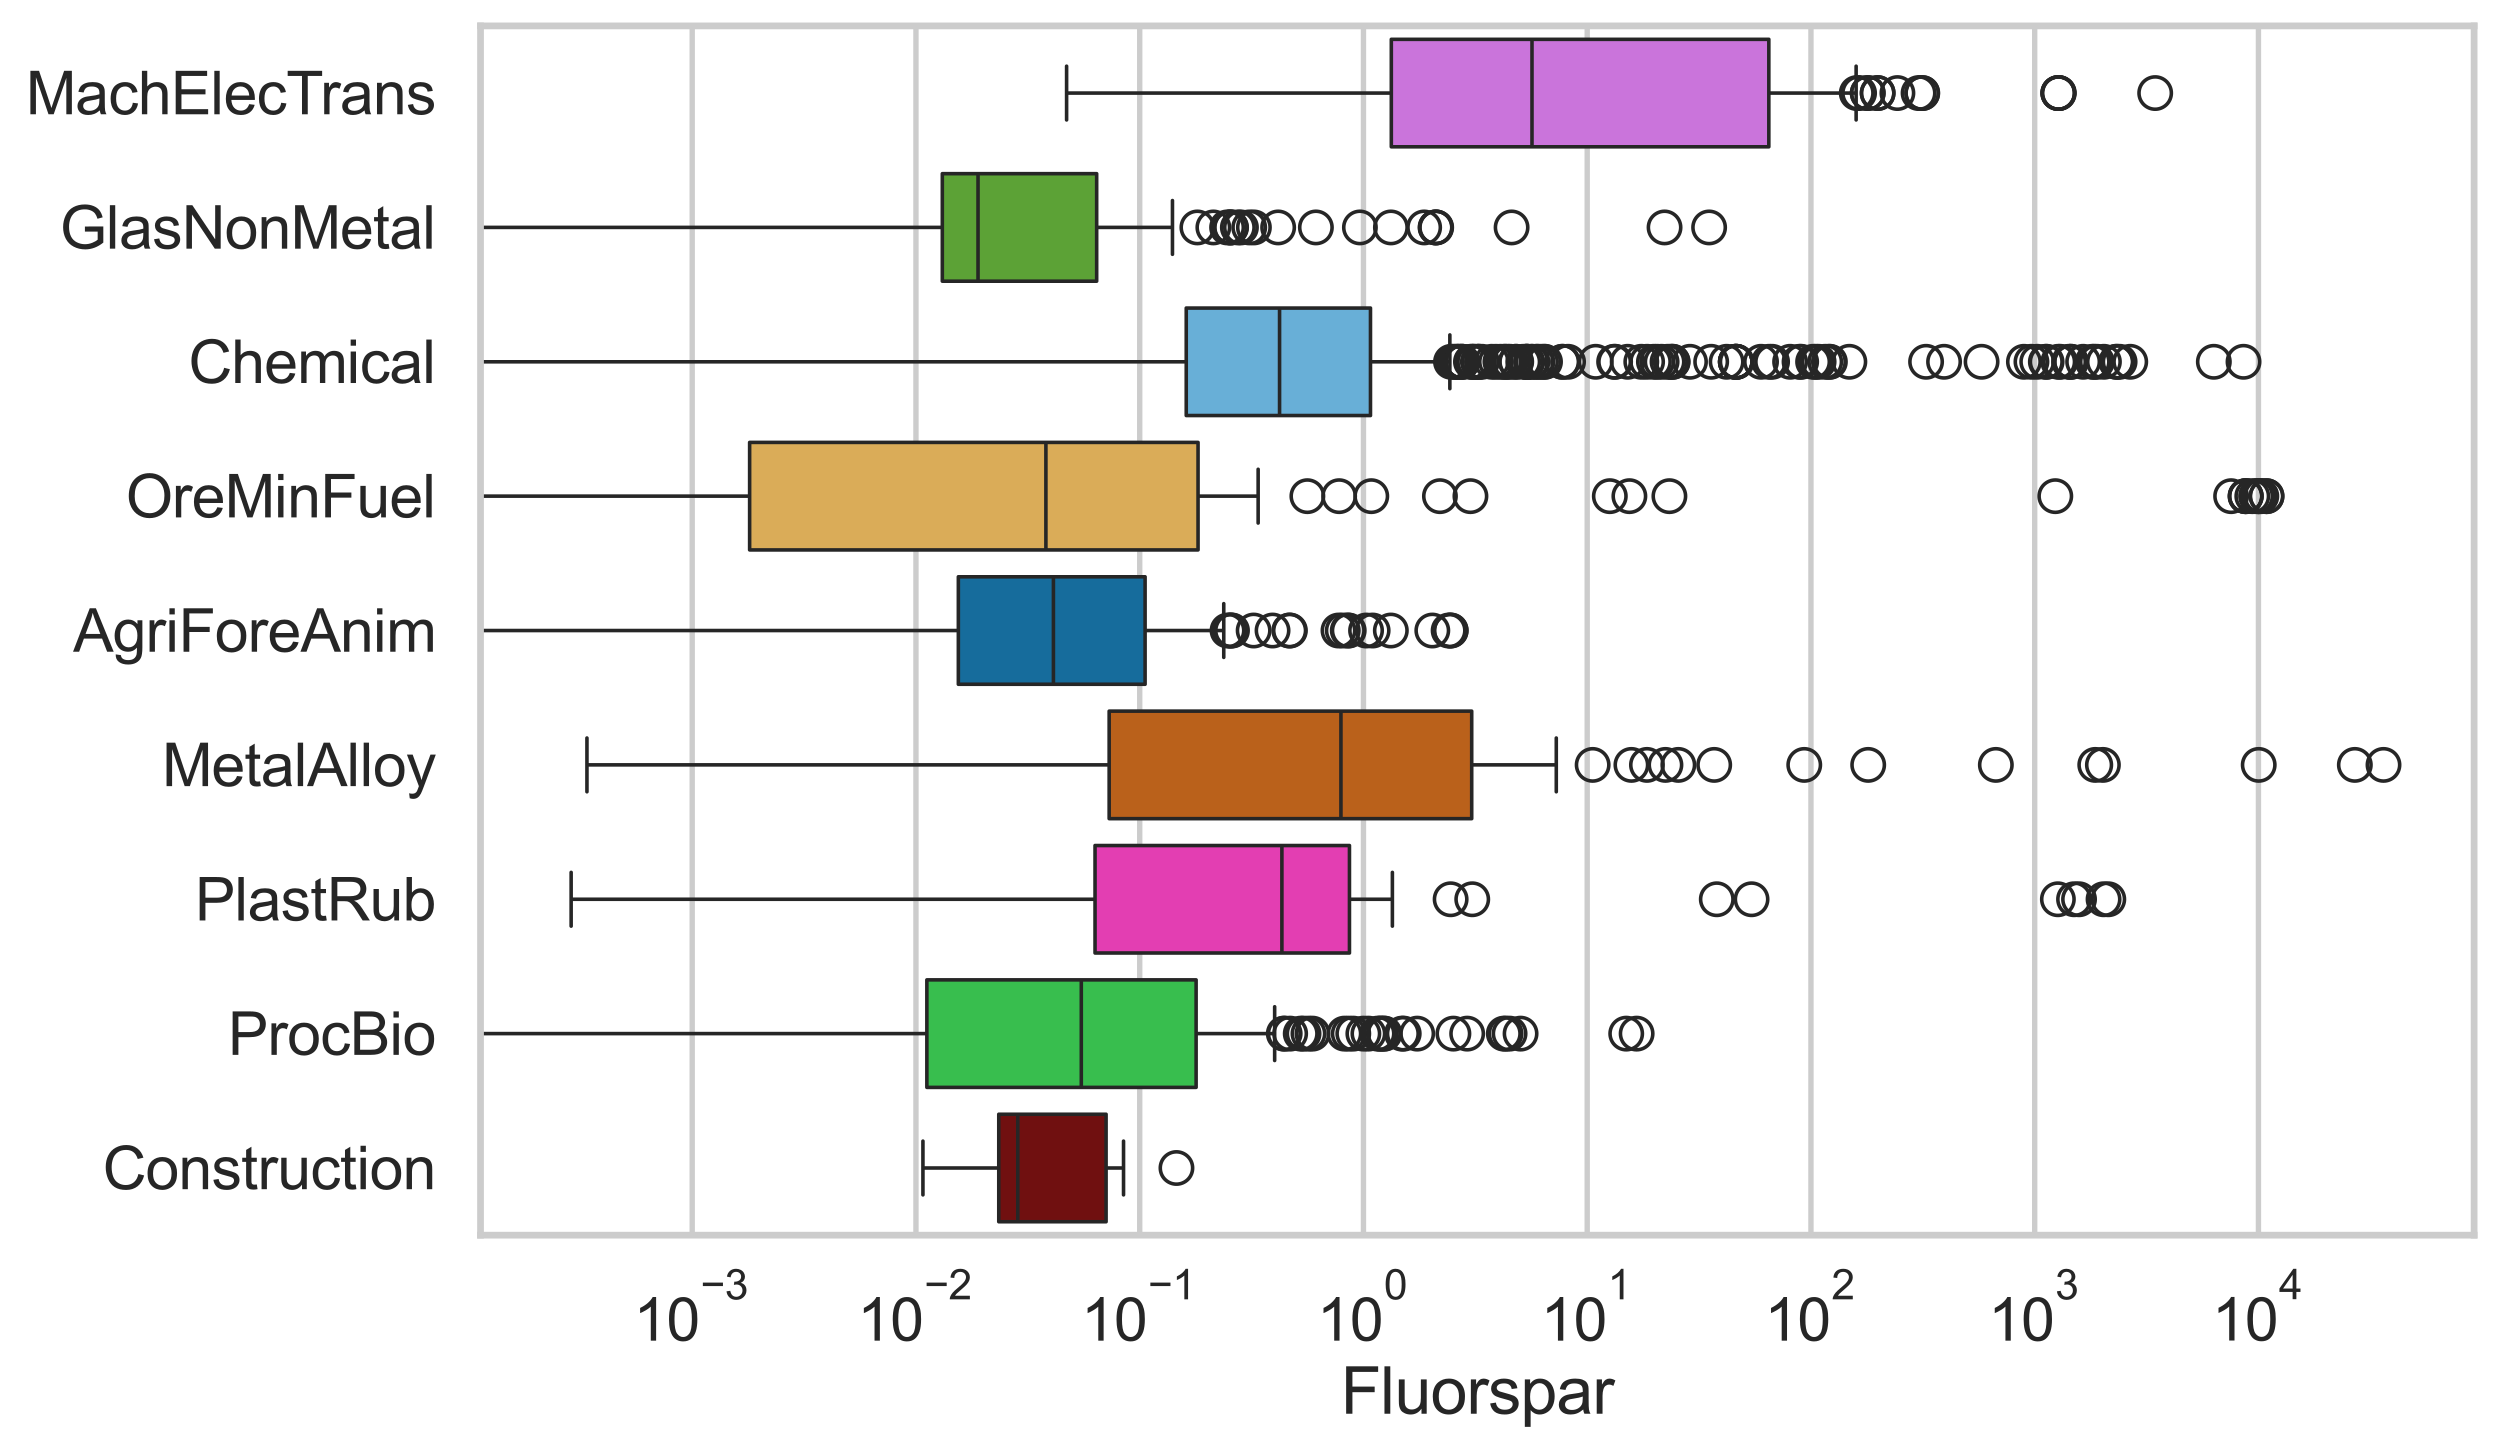<?xml version="1.0" encoding="utf-8" standalone="no"?>
<!DOCTYPE svg PUBLIC "-//W3C//DTD SVG 1.1//EN"
  "http://www.w3.org/Graphics/SVG/1.1/DTD/svg11.dtd">
<svg xmlns:xlink="http://www.w3.org/1999/xlink" width="695.577pt" height="404.121pt" viewBox="0 0 695.577 404.121" xmlns="http://www.w3.org/2000/svg" version="1.1">
 <defs>
  <style type="text/css">*{stroke-linejoin: round; stroke-linecap: butt}</style>
 </defs>
 <g id="figure_1">
  <g id="patch_1">
   <path d="M 0 404.121 
L 695.577 404.121 
L 695.577 0 
L 0 0 
z
" style="fill: #ffffff"/>
  </g>
  <g id="axes_1">
   <g id="patch_2">
    <path d="M 133.697 343.665 
L 688.377 343.665 
L 688.377 7.2 
L 133.697 7.2 
z
" style="fill: #ffffff"/>
   </g>
   <g id="matplotlib.axis_1">
    <g id="xtick_1">
     <g id="line2d_1">
      <path d="M 192.594 343.665 
L 192.594 7.2 
" clip-path="url(#p08a78f337e)" style="fill: none; stroke: #cccccc; stroke-width: 1.5; stroke-linecap: round"/>
     </g>
     <g id="text_1">
      <!-- $\mathdefault{10^{-3}}$ -->
      <g style="fill: #262626" transform="translate(176.259 373.18) scale(0.165 -0.165)">
       <defs>
        <path id="ArialMT-31" d="M 2384 0 
L 1822 0 
L 1822 3584 
Q 1619 3391 1289 3197 
Q 959 3003 697 2906 
L 697 3450 
Q 1169 3672 1522 3987 
Q 1875 4303 2022 4600 
L 2384 4600 
L 2384 0 
z
" transform="scale(0.016)"/>
        <path id="ArialMT-30" d="M 266 2259 
Q 266 3072 433 3567 
Q 600 4063 929 4331 
Q 1259 4600 1759 4600 
Q 2128 4600 2406 4451 
Q 2684 4303 2865 4023 
Q 3047 3744 3150 3342 
Q 3253 2941 3253 2259 
Q 3253 1453 3087 958 
Q 2922 463 2592 192 
Q 2263 -78 1759 -78 
Q 1097 -78 719 397 
Q 266 969 266 2259 
z
M 844 2259 
Q 844 1131 1108 757 
Q 1372 384 1759 384 
Q 2147 384 2411 759 
Q 2675 1134 2675 2259 
Q 2675 3391 2411 3762 
Q 2147 4134 1753 4134 
Q 1366 4134 1134 3806 
Q 844 3388 844 2259 
z
" transform="scale(0.016)"/>
        <path id="ArialMT-2212" d="M 3381 1997 
L 356 1997 
L 356 2522 
L 3381 2522 
L 3381 1997 
z
" transform="scale(0.016)"/>
        <path id="ArialMT-33" d="M 269 1209 
L 831 1284 
Q 928 806 1161 595 
Q 1394 384 1728 384 
Q 2125 384 2398 659 
Q 2672 934 2672 1341 
Q 2672 1728 2419 1979 
Q 2166 2231 1775 2231 
Q 1616 2231 1378 2169 
L 1441 2663 
Q 1497 2656 1531 2656 
Q 1891 2656 2178 2843 
Q 2466 3031 2466 3422 
Q 2466 3731 2256 3934 
Q 2047 4138 1716 4138 
Q 1388 4138 1169 3931 
Q 950 3725 888 3313 
L 325 3413 
Q 428 3978 793 4289 
Q 1159 4600 1703 4600 
Q 2078 4600 2393 4439 
Q 2709 4278 2876 4000 
Q 3044 3722 3044 3409 
Q 3044 3113 2884 2869 
Q 2725 2625 2413 2481 
Q 2819 2388 3044 2092 
Q 3269 1797 3269 1353 
Q 3269 753 2831 336 
Q 2394 -81 1725 -81 
Q 1122 -81 723 278 
Q 325 638 269 1209 
z
" transform="scale(0.016)"/>
       </defs>
       <use xlink:href="#ArialMT-31" transform="translate(0 0.994)"/>
       <use xlink:href="#ArialMT-30" transform="translate(55.615 0.994)"/>
       <use xlink:href="#ArialMT-2212" transform="translate(112.973 70.688) scale(0.7)"/>
       <use xlink:href="#ArialMT-33" transform="translate(153.852 70.688) scale(0.7)"/>
      </g>
     </g>
    </g>
    <g id="xtick_2">
     <g id="line2d_2">
      <path d="M 254.848 343.665 
L 254.848 7.2 
" clip-path="url(#p08a78f337e)" style="fill: none; stroke: #cccccc; stroke-width: 1.5; stroke-linecap: round"/>
     </g>
     <g id="text_2">
      <!-- $\mathdefault{10^{-2}}$ -->
      <g style="fill: #262626" transform="translate(238.513 373.18) scale(0.165 -0.165)">
       <defs>
        <path id="ArialMT-32" d="M 3222 541 
L 3222 0 
L 194 0 
Q 188 203 259 391 
Q 375 700 629 1000 
Q 884 1300 1366 1694 
Q 2113 2306 2375 2664 
Q 2638 3022 2638 3341 
Q 2638 3675 2398 3904 
Q 2159 4134 1775 4134 
Q 1369 4134 1125 3890 
Q 881 3647 878 3216 
L 300 3275 
Q 359 3922 746 4261 
Q 1134 4600 1788 4600 
Q 2447 4600 2831 4234 
Q 3216 3869 3216 3328 
Q 3216 3053 3103 2787 
Q 2991 2522 2730 2228 
Q 2469 1934 1863 1422 
Q 1356 997 1212 845 
Q 1069 694 975 541 
L 3222 541 
z
" transform="scale(0.016)"/>
       </defs>
       <use xlink:href="#ArialMT-31" transform="translate(0 0.994)"/>
       <use xlink:href="#ArialMT-30" transform="translate(55.615 0.994)"/>
       <use xlink:href="#ArialMT-2212" transform="translate(112.973 70.688) scale(0.7)"/>
       <use xlink:href="#ArialMT-32" transform="translate(153.852 70.688) scale(0.7)"/>
      </g>
     </g>
    </g>
    <g id="xtick_3">
     <g id="line2d_3">
      <path d="M 317.102 343.665 
L 317.102 7.2 
" clip-path="url(#p08a78f337e)" style="fill: none; stroke: #cccccc; stroke-width: 1.5; stroke-linecap: round"/>
     </g>
     <g id="text_3">
      <!-- $\mathdefault{10^{-1}}$ -->
      <g style="fill: #262626" transform="translate(300.767 373.18) scale(0.165 -0.165)">
       <use xlink:href="#ArialMT-31" transform="translate(0 0.994)"/>
       <use xlink:href="#ArialMT-30" transform="translate(55.615 0.994)"/>
       <use xlink:href="#ArialMT-2212" transform="translate(112.973 70.688) scale(0.7)"/>
       <use xlink:href="#ArialMT-31" transform="translate(153.852 70.688) scale(0.7)"/>
      </g>
     </g>
    </g>
    <g id="xtick_4">
     <g id="line2d_4">
      <path d="M 379.355 343.665 
L 379.355 7.2 
" clip-path="url(#p08a78f337e)" style="fill: none; stroke: #cccccc; stroke-width: 1.5; stroke-linecap: round"/>
     </g>
     <g id="text_4">
      <!-- $\mathdefault{10^{0}}$ -->
      <g style="fill: #262626" transform="translate(366.403 373.18) scale(0.165 -0.165)">
       <use xlink:href="#ArialMT-31" transform="translate(0 0.994)"/>
       <use xlink:href="#ArialMT-30" transform="translate(55.615 0.994)"/>
       <use xlink:href="#ArialMT-30" transform="translate(112.973 70.688) scale(0.7)"/>
      </g>
     </g>
    </g>
    <g id="xtick_5">
     <g id="line2d_5">
      <path d="M 441.609 343.665 
L 441.609 7.2 
" clip-path="url(#p08a78f337e)" style="fill: none; stroke: #cccccc; stroke-width: 1.5; stroke-linecap: round"/>
     </g>
     <g id="text_5">
      <!-- $\mathdefault{10^{1}}$ -->
      <g style="fill: #262626" transform="translate(428.656 373.18) scale(0.165 -0.165)">
       <use xlink:href="#ArialMT-31" transform="translate(0 0.994)"/>
       <use xlink:href="#ArialMT-30" transform="translate(55.615 0.994)"/>
       <use xlink:href="#ArialMT-31" transform="translate(112.973 70.688) scale(0.7)"/>
      </g>
     </g>
    </g>
    <g id="xtick_6">
     <g id="line2d_6">
      <path d="M 503.862 343.665 
L 503.862 7.2 
" clip-path="url(#p08a78f337e)" style="fill: none; stroke: #cccccc; stroke-width: 1.5; stroke-linecap: round"/>
     </g>
     <g id="text_6">
      <!-- $\mathdefault{10^{2}}$ -->
      <g style="fill: #262626" transform="translate(490.91 373.18) scale(0.165 -0.165)">
       <use xlink:href="#ArialMT-31" transform="translate(0 0.994)"/>
       <use xlink:href="#ArialMT-30" transform="translate(55.615 0.994)"/>
       <use xlink:href="#ArialMT-32" transform="translate(112.973 70.688) scale(0.7)"/>
      </g>
     </g>
    </g>
    <g id="xtick_7">
     <g id="line2d_7">
      <path d="M 566.116 343.665 
L 566.116 7.2 
" clip-path="url(#p08a78f337e)" style="fill: none; stroke: #cccccc; stroke-width: 1.5; stroke-linecap: round"/>
     </g>
     <g id="text_7">
      <!-- $\mathdefault{10^{3}}$ -->
      <g style="fill: #262626" transform="translate(553.164 373.18) scale(0.165 -0.165)">
       <use xlink:href="#ArialMT-31" transform="translate(0 0.994)"/>
       <use xlink:href="#ArialMT-30" transform="translate(55.615 0.994)"/>
       <use xlink:href="#ArialMT-33" transform="translate(112.973 70.688) scale(0.7)"/>
      </g>
     </g>
    </g>
    <g id="xtick_8">
     <g id="line2d_8">
      <path d="M 628.37 343.665 
L 628.37 7.2 
" clip-path="url(#p08a78f337e)" style="fill: none; stroke: #cccccc; stroke-width: 1.5; stroke-linecap: round"/>
     </g>
     <g id="text_8">
      <!-- $\mathdefault{10^{4}}$ -->
      <g style="fill: #262626" transform="translate(615.417 373.015) scale(0.165 -0.165)">
       <defs>
        <path id="ArialMT-34" d="M 2069 0 
L 2069 1097 
L 81 1097 
L 81 1613 
L 2172 4581 
L 2631 4581 
L 2631 1613 
L 3250 1613 
L 3250 1097 
L 2631 1097 
L 2631 0 
L 2069 0 
z
M 2069 1613 
L 2069 3678 
L 634 1613 
L 2069 1613 
z
" transform="scale(0.016)"/>
       </defs>
       <use xlink:href="#ArialMT-31" transform="translate(0 0.202)"/>
       <use xlink:href="#ArialMT-30" transform="translate(55.615 0.202)"/>
       <use xlink:href="#ArialMT-34" transform="translate(112.973 69.895) scale(0.7)"/>
      </g>
     </g>
    </g>
    <g id="xtick_9"/>
    <g id="xtick_10"/>
    <g id="xtick_11"/>
    <g id="xtick_12"/>
    <g id="xtick_13"/>
    <g id="xtick_14"/>
    <g id="xtick_15"/>
    <g id="xtick_16"/>
    <g id="xtick_17"/>
    <g id="xtick_18"/>
    <g id="xtick_19"/>
    <g id="xtick_20"/>
    <g id="xtick_21"/>
    <g id="xtick_22"/>
    <g id="xtick_23"/>
    <g id="xtick_24"/>
    <g id="xtick_25"/>
    <g id="xtick_26"/>
    <g id="xtick_27"/>
    <g id="xtick_28"/>
    <g id="xtick_29"/>
    <g id="xtick_30"/>
    <g id="xtick_31"/>
    <g id="xtick_32"/>
    <g id="xtick_33"/>
    <g id="xtick_34"/>
    <g id="xtick_35"/>
    <g id="xtick_36"/>
    <g id="xtick_37"/>
    <g id="xtick_38"/>
    <g id="xtick_39"/>
    <g id="xtick_40"/>
    <g id="xtick_41"/>
    <g id="xtick_42"/>
    <g id="xtick_43"/>
    <g id="xtick_44"/>
    <g id="xtick_45"/>
    <g id="xtick_46"/>
    <g id="xtick_47"/>
    <g id="xtick_48"/>
    <g id="xtick_49"/>
    <g id="xtick_50"/>
    <g id="xtick_51"/>
    <g id="xtick_52"/>
    <g id="xtick_53"/>
    <g id="xtick_54"/>
    <g id="xtick_55"/>
    <g id="xtick_56"/>
    <g id="xtick_57"/>
    <g id="xtick_58"/>
    <g id="xtick_59"/>
    <g id="xtick_60"/>
    <g id="xtick_61"/>
    <g id="xtick_62"/>
    <g id="xtick_63"/>
    <g id="xtick_64"/>
    <g id="xtick_65"/>
    <g id="xtick_66"/>
    <g id="xtick_67"/>
    <g id="xtick_68"/>
    <g id="xtick_69"/>
    <g id="xtick_70"/>
    <g id="xtick_71"/>
    <g id="xtick_72"/>
    <g id="xtick_73"/>
    <g id="xtick_74"/>
    <g id="xtick_75"/>
    <g id="xtick_76"/>
    <g id="xtick_77"/>
    <g id="xtick_78"/>
    <g id="xtick_79"/>
    <g id="xtick_80"/>
    <g id="text_9">
     <!-- Fluorspar -->
     <g style="fill: #262626" transform="translate(373.027 393.344) scale(0.18 -0.18)">
      <defs>
       <path id="ArialMT-46" d="M 525 0 
L 525 4581 
L 3616 4581 
L 3616 4041 
L 1131 4041 
L 1131 2622 
L 3281 2622 
L 3281 2081 
L 1131 2081 
L 1131 0 
L 525 0 
z
" transform="scale(0.016)"/>
       <path id="ArialMT-6c" d="M 409 0 
L 409 4581 
L 972 4581 
L 972 0 
L 409 0 
z
" transform="scale(0.016)"/>
       <path id="ArialMT-75" d="M 2597 0 
L 2597 488 
Q 2209 -75 1544 -75 
Q 1250 -75 995 37 
Q 741 150 617 320 
Q 494 491 444 738 
Q 409 903 409 1263 
L 409 3319 
L 972 3319 
L 972 1478 
Q 972 1038 1006 884 
Q 1059 663 1231 536 
Q 1403 409 1656 409 
Q 1909 409 2131 539 
Q 2353 669 2445 892 
Q 2538 1116 2538 1541 
L 2538 3319 
L 3100 3319 
L 3100 0 
L 2597 0 
z
" transform="scale(0.016)"/>
       <path id="ArialMT-6f" d="M 213 1659 
Q 213 2581 725 3025 
Q 1153 3394 1769 3394 
Q 2453 3394 2887 2945 
Q 3322 2497 3322 1706 
Q 3322 1066 3130 698 
Q 2938 331 2570 128 
Q 2203 -75 1769 -75 
Q 1072 -75 642 372 
Q 213 819 213 1659 
z
M 791 1659 
Q 791 1022 1069 705 
Q 1347 388 1769 388 
Q 2188 388 2466 706 
Q 2744 1025 2744 1678 
Q 2744 2294 2464 2611 
Q 2184 2928 1769 2928 
Q 1347 2928 1069 2612 
Q 791 2297 791 1659 
z
" transform="scale(0.016)"/>
       <path id="ArialMT-72" d="M 416 0 
L 416 3319 
L 922 3319 
L 922 2816 
Q 1116 3169 1280 3281 
Q 1444 3394 1641 3394 
Q 1925 3394 2219 3213 
L 2025 2691 
Q 1819 2813 1613 2813 
Q 1428 2813 1281 2702 
Q 1134 2591 1072 2394 
Q 978 2094 978 1738 
L 978 0 
L 416 0 
z
" transform="scale(0.016)"/>
       <path id="ArialMT-73" d="M 197 991 
L 753 1078 
Q 800 744 1014 566 
Q 1228 388 1613 388 
Q 2000 388 2187 545 
Q 2375 703 2375 916 
Q 2375 1106 2209 1216 
Q 2094 1291 1634 1406 
Q 1016 1563 777 1677 
Q 538 1791 414 1992 
Q 291 2194 291 2438 
Q 291 2659 392 2848 
Q 494 3038 669 3163 
Q 800 3259 1026 3326 
Q 1253 3394 1513 3394 
Q 1903 3394 2198 3281 
Q 2494 3169 2634 2976 
Q 2775 2784 2828 2463 
L 2278 2388 
Q 2241 2644 2061 2787 
Q 1881 2931 1553 2931 
Q 1166 2931 1000 2803 
Q 834 2675 834 2503 
Q 834 2394 903 2306 
Q 972 2216 1119 2156 
Q 1203 2125 1616 2013 
Q 2213 1853 2448 1751 
Q 2684 1650 2818 1456 
Q 2953 1263 2953 975 
Q 2953 694 2789 445 
Q 2625 197 2315 61 
Q 2006 -75 1616 -75 
Q 969 -75 630 194 
Q 291 463 197 991 
z
" transform="scale(0.016)"/>
       <path id="ArialMT-70" d="M 422 -1272 
L 422 3319 
L 934 3319 
L 934 2888 
Q 1116 3141 1344 3267 
Q 1572 3394 1897 3394 
Q 2322 3394 2647 3175 
Q 2972 2956 3137 2557 
Q 3303 2159 3303 1684 
Q 3303 1175 3120 767 
Q 2938 359 2589 142 
Q 2241 -75 1856 -75 
Q 1575 -75 1351 44 
Q 1128 163 984 344 
L 984 -1272 
L 422 -1272 
z
M 931 1641 
Q 931 1000 1190 694 
Q 1450 388 1819 388 
Q 2194 388 2461 705 
Q 2728 1022 2728 1688 
Q 2728 2322 2467 2637 
Q 2206 2953 1844 2953 
Q 1484 2953 1207 2617 
Q 931 2281 931 1641 
z
" transform="scale(0.016)"/>
       <path id="ArialMT-61" d="M 2588 409 
Q 2275 144 1986 34 
Q 1697 -75 1366 -75 
Q 819 -75 525 192 
Q 231 459 231 875 
Q 231 1119 342 1320 
Q 453 1522 633 1644 
Q 813 1766 1038 1828 
Q 1203 1872 1538 1913 
Q 2219 1994 2541 2106 
Q 2544 2222 2544 2253 
Q 2544 2597 2384 2738 
Q 2169 2928 1744 2928 
Q 1347 2928 1158 2789 
Q 969 2650 878 2297 
L 328 2372 
Q 403 2725 575 2942 
Q 747 3159 1072 3276 
Q 1397 3394 1825 3394 
Q 2250 3394 2515 3294 
Q 2781 3194 2906 3042 
Q 3031 2891 3081 2659 
Q 3109 2516 3109 2141 
L 3109 1391 
Q 3109 606 3145 398 
Q 3181 191 3288 0 
L 2700 0 
Q 2613 175 2588 409 
z
M 2541 1666 
Q 2234 1541 1622 1453 
Q 1275 1403 1131 1340 
Q 988 1278 909 1158 
Q 831 1038 831 891 
Q 831 666 1001 516 
Q 1172 366 1500 366 
Q 1825 366 2078 508 
Q 2331 650 2450 897 
Q 2541 1088 2541 1459 
L 2541 1666 
z
" transform="scale(0.016)"/>
      </defs>
      <use xlink:href="#ArialMT-46"/>
      <use xlink:href="#ArialMT-6c" transform="translate(61.084 0)"/>
      <use xlink:href="#ArialMT-75" transform="translate(83.301 0)"/>
      <use xlink:href="#ArialMT-6f" transform="translate(138.916 0)"/>
      <use xlink:href="#ArialMT-72" transform="translate(194.531 0)"/>
      <use xlink:href="#ArialMT-73" transform="translate(227.832 0)"/>
      <use xlink:href="#ArialMT-70" transform="translate(277.832 0)"/>
      <use xlink:href="#ArialMT-61" transform="translate(333.447 0)"/>
      <use xlink:href="#ArialMT-72" transform="translate(389.062 0)"/>
     </g>
    </g>
   </g>
   <g id="matplotlib.axis_2">
    <g id="ytick_1">
     <g id="text_10">
      <!-- MachElecTrans -->
      <g style="fill: #262626" transform="translate(7.2 31.798) scale(0.165 -0.165)">
       <defs>
        <path id="ArialMT-4d" d="M 475 0 
L 475 4581 
L 1388 4581 
L 2472 1338 
Q 2622 884 2691 659 
Q 2769 909 2934 1394 
L 4031 4581 
L 4847 4581 
L 4847 0 
L 4263 0 
L 4263 3834 
L 2931 0 
L 2384 0 
L 1059 3900 
L 1059 0 
L 475 0 
z
" transform="scale(0.016)"/>
        <path id="ArialMT-63" d="M 2588 1216 
L 3141 1144 
Q 3050 572 2676 248 
Q 2303 -75 1759 -75 
Q 1078 -75 664 370 
Q 250 816 250 1647 
Q 250 2184 428 2587 
Q 606 2991 970 3192 
Q 1334 3394 1763 3394 
Q 2303 3394 2647 3120 
Q 2991 2847 3088 2344 
L 2541 2259 
Q 2463 2594 2264 2762 
Q 2066 2931 1784 2931 
Q 1359 2931 1093 2626 
Q 828 2322 828 1663 
Q 828 994 1084 691 
Q 1341 388 1753 388 
Q 2084 388 2306 591 
Q 2528 794 2588 1216 
z
" transform="scale(0.016)"/>
        <path id="ArialMT-68" d="M 422 0 
L 422 4581 
L 984 4581 
L 984 2938 
Q 1378 3394 1978 3394 
Q 2347 3394 2619 3248 
Q 2891 3103 3008 2847 
Q 3125 2591 3125 2103 
L 3125 0 
L 2563 0 
L 2563 2103 
Q 2563 2525 2380 2717 
Q 2197 2909 1863 2909 
Q 1613 2909 1392 2779 
Q 1172 2650 1078 2428 
Q 984 2206 984 1816 
L 984 0 
L 422 0 
z
" transform="scale(0.016)"/>
        <path id="ArialMT-45" d="M 506 0 
L 506 4581 
L 3819 4581 
L 3819 4041 
L 1113 4041 
L 1113 2638 
L 3647 2638 
L 3647 2100 
L 1113 2100 
L 1113 541 
L 3925 541 
L 3925 0 
L 506 0 
z
" transform="scale(0.016)"/>
        <path id="ArialMT-65" d="M 2694 1069 
L 3275 997 
Q 3138 488 2766 206 
Q 2394 -75 1816 -75 
Q 1088 -75 661 373 
Q 234 822 234 1631 
Q 234 2469 665 2931 
Q 1097 3394 1784 3394 
Q 2450 3394 2872 2941 
Q 3294 2488 3294 1666 
Q 3294 1616 3291 1516 
L 816 1516 
Q 847 969 1125 678 
Q 1403 388 1819 388 
Q 2128 388 2347 550 
Q 2566 713 2694 1069 
z
M 847 1978 
L 2700 1978 
Q 2663 2397 2488 2606 
Q 2219 2931 1791 2931 
Q 1403 2931 1139 2672 
Q 875 2413 847 1978 
z
" transform="scale(0.016)"/>
        <path id="ArialMT-54" d="M 1659 0 
L 1659 4041 
L 150 4041 
L 150 4581 
L 3781 4581 
L 3781 4041 
L 2266 4041 
L 2266 0 
L 1659 0 
z
" transform="scale(0.016)"/>
        <path id="ArialMT-6e" d="M 422 0 
L 422 3319 
L 928 3319 
L 928 2847 
Q 1294 3394 1984 3394 
Q 2284 3394 2536 3286 
Q 2788 3178 2913 3003 
Q 3038 2828 3088 2588 
Q 3119 2431 3119 2041 
L 3119 0 
L 2556 0 
L 2556 2019 
Q 2556 2363 2490 2533 
Q 2425 2703 2258 2804 
Q 2091 2906 1866 2906 
Q 1506 2906 1245 2678 
Q 984 2450 984 1813 
L 984 0 
L 422 0 
z
" transform="scale(0.016)"/>
       </defs>
       <use xlink:href="#ArialMT-4d"/>
       <use xlink:href="#ArialMT-61" transform="translate(83.301 0)"/>
       <use xlink:href="#ArialMT-63" transform="translate(138.916 0)"/>
       <use xlink:href="#ArialMT-68" transform="translate(188.916 0)"/>
       <use xlink:href="#ArialMT-45" transform="translate(244.531 0)"/>
       <use xlink:href="#ArialMT-6c" transform="translate(311.23 0)"/>
       <use xlink:href="#ArialMT-65" transform="translate(333.447 0)"/>
       <use xlink:href="#ArialMT-63" transform="translate(389.062 0)"/>
       <use xlink:href="#ArialMT-54" transform="translate(439.062 0)"/>
       <use xlink:href="#ArialMT-72" transform="translate(496.396 0)"/>
       <use xlink:href="#ArialMT-61" transform="translate(529.697 0)"/>
       <use xlink:href="#ArialMT-6e" transform="translate(585.312 0)"/>
       <use xlink:href="#ArialMT-73" transform="translate(640.928 0)"/>
      </g>
     </g>
    </g>
    <g id="ytick_2">
     <g id="text_11">
      <!-- GlasNonMetal -->
      <g style="fill: #262626" transform="translate(16.659 69.183) scale(0.165 -0.165)">
       <defs>
        <path id="ArialMT-47" d="M 2638 1797 
L 2638 2334 
L 4578 2338 
L 4578 638 
Q 4131 281 3656 101 
Q 3181 -78 2681 -78 
Q 2006 -78 1454 211 
Q 903 500 622 1047 
Q 341 1594 341 2269 
Q 341 2938 620 3517 
Q 900 4097 1425 4378 
Q 1950 4659 2634 4659 
Q 3131 4659 3532 4498 
Q 3934 4338 4162 4050 
Q 4391 3763 4509 3300 
L 3963 3150 
Q 3859 3500 3706 3700 
Q 3553 3900 3268 4020 
Q 2984 4141 2638 4141 
Q 2222 4141 1919 4014 
Q 1616 3888 1430 3681 
Q 1244 3475 1141 3228 
Q 966 2803 966 2306 
Q 966 1694 1177 1281 
Q 1388 869 1791 669 
Q 2194 469 2647 469 
Q 3041 469 3416 620 
Q 3791 772 3984 944 
L 3984 1797 
L 2638 1797 
z
" transform="scale(0.016)"/>
        <path id="ArialMT-4e" d="M 488 0 
L 488 4581 
L 1109 4581 
L 3516 984 
L 3516 4581 
L 4097 4581 
L 4097 0 
L 3475 0 
L 1069 3600 
L 1069 0 
L 488 0 
z
" transform="scale(0.016)"/>
        <path id="ArialMT-74" d="M 1650 503 
L 1731 6 
Q 1494 -44 1306 -44 
Q 1000 -44 831 53 
Q 663 150 594 308 
Q 525 466 525 972 
L 525 2881 
L 113 2881 
L 113 3319 
L 525 3319 
L 525 4141 
L 1084 4478 
L 1084 3319 
L 1650 3319 
L 1650 2881 
L 1084 2881 
L 1084 941 
Q 1084 700 1114 631 
Q 1144 563 1211 522 
Q 1278 481 1403 481 
Q 1497 481 1650 503 
z
" transform="scale(0.016)"/>
       </defs>
       <use xlink:href="#ArialMT-47"/>
       <use xlink:href="#ArialMT-6c" transform="translate(77.783 0)"/>
       <use xlink:href="#ArialMT-61" transform="translate(100 0)"/>
       <use xlink:href="#ArialMT-73" transform="translate(155.615 0)"/>
       <use xlink:href="#ArialMT-4e" transform="translate(205.615 0)"/>
       <use xlink:href="#ArialMT-6f" transform="translate(277.832 0)"/>
       <use xlink:href="#ArialMT-6e" transform="translate(333.447 0)"/>
       <use xlink:href="#ArialMT-4d" transform="translate(389.062 0)"/>
       <use xlink:href="#ArialMT-65" transform="translate(472.363 0)"/>
       <use xlink:href="#ArialMT-74" transform="translate(527.979 0)"/>
       <use xlink:href="#ArialMT-61" transform="translate(555.762 0)"/>
       <use xlink:href="#ArialMT-6c" transform="translate(611.377 0)"/>
      </g>
     </g>
    </g>
    <g id="ytick_3">
     <g id="text_12">
      <!-- Chemical -->
      <g style="fill: #262626" transform="translate(52.428 106.568) scale(0.165 -0.165)">
       <defs>
        <path id="ArialMT-43" d="M 3763 1606 
L 4369 1453 
Q 4178 706 3683 314 
Q 3188 -78 2472 -78 
Q 1731 -78 1267 223 
Q 803 525 561 1097 
Q 319 1669 319 2325 
Q 319 3041 592 3573 
Q 866 4106 1370 4382 
Q 1875 4659 2481 4659 
Q 3169 4659 3637 4309 
Q 4106 3959 4291 3325 
L 3694 3184 
Q 3534 3684 3231 3912 
Q 2928 4141 2469 4141 
Q 1941 4141 1586 3887 
Q 1231 3634 1087 3207 
Q 944 2781 944 2328 
Q 944 1744 1114 1308 
Q 1284 872 1643 656 
Q 2003 441 2422 441 
Q 2931 441 3284 734 
Q 3638 1028 3763 1606 
z
" transform="scale(0.016)"/>
        <path id="ArialMT-6d" d="M 422 0 
L 422 3319 
L 925 3319 
L 925 2853 
Q 1081 3097 1340 3245 
Q 1600 3394 1931 3394 
Q 2300 3394 2536 3241 
Q 2772 3088 2869 2813 
Q 3263 3394 3894 3394 
Q 4388 3394 4653 3120 
Q 4919 2847 4919 2278 
L 4919 0 
L 4359 0 
L 4359 2091 
Q 4359 2428 4304 2576 
Q 4250 2725 4106 2815 
Q 3963 2906 3769 2906 
Q 3419 2906 3187 2673 
Q 2956 2441 2956 1928 
L 2956 0 
L 2394 0 
L 2394 2156 
Q 2394 2531 2256 2718 
Q 2119 2906 1806 2906 
Q 1569 2906 1367 2781 
Q 1166 2656 1075 2415 
Q 984 2175 984 1722 
L 984 0 
L 422 0 
z
" transform="scale(0.016)"/>
        <path id="ArialMT-69" d="M 425 3934 
L 425 4581 
L 988 4581 
L 988 3934 
L 425 3934 
z
M 425 0 
L 425 3319 
L 988 3319 
L 988 0 
L 425 0 
z
" transform="scale(0.016)"/>
       </defs>
       <use xlink:href="#ArialMT-43"/>
       <use xlink:href="#ArialMT-68" transform="translate(72.217 0)"/>
       <use xlink:href="#ArialMT-65" transform="translate(127.832 0)"/>
       <use xlink:href="#ArialMT-6d" transform="translate(183.447 0)"/>
       <use xlink:href="#ArialMT-69" transform="translate(266.748 0)"/>
       <use xlink:href="#ArialMT-63" transform="translate(288.965 0)"/>
       <use xlink:href="#ArialMT-61" transform="translate(338.965 0)"/>
       <use xlink:href="#ArialMT-6c" transform="translate(394.58 0)"/>
      </g>
     </g>
    </g>
    <g id="ytick_4">
     <g id="text_13">
      <!-- OreMinFuel -->
      <g style="fill: #262626" transform="translate(35.013 143.953) scale(0.165 -0.165)">
       <defs>
        <path id="ArialMT-4f" d="M 309 2231 
Q 309 3372 921 4017 
Q 1534 4663 2503 4663 
Q 3138 4663 3647 4359 
Q 4156 4056 4423 3514 
Q 4691 2972 4691 2284 
Q 4691 1588 4409 1038 
Q 4128 488 3612 205 
Q 3097 -78 2500 -78 
Q 1853 -78 1343 234 
Q 834 547 571 1087 
Q 309 1628 309 2231 
z
M 934 2222 
Q 934 1394 1379 917 
Q 1825 441 2497 441 
Q 3181 441 3623 922 
Q 4066 1403 4066 2288 
Q 4066 2847 3877 3264 
Q 3688 3681 3323 3911 
Q 2959 4141 2506 4141 
Q 1863 4141 1398 3698 
Q 934 3256 934 2222 
z
" transform="scale(0.016)"/>
       </defs>
       <use xlink:href="#ArialMT-4f"/>
       <use xlink:href="#ArialMT-72" transform="translate(77.783 0)"/>
       <use xlink:href="#ArialMT-65" transform="translate(111.084 0)"/>
       <use xlink:href="#ArialMT-4d" transform="translate(166.699 0)"/>
       <use xlink:href="#ArialMT-69" transform="translate(250 0)"/>
       <use xlink:href="#ArialMT-6e" transform="translate(272.217 0)"/>
       <use xlink:href="#ArialMT-46" transform="translate(327.832 0)"/>
       <use xlink:href="#ArialMT-75" transform="translate(388.916 0)"/>
       <use xlink:href="#ArialMT-65" transform="translate(444.531 0)"/>
       <use xlink:href="#ArialMT-6c" transform="translate(500.146 0)"/>
      </g>
     </g>
    </g>
    <g id="ytick_5">
     <g id="text_14">
      <!-- AgriForeAnim -->
      <g style="fill: #262626" transform="translate(20.341 181.337) scale(0.165 -0.165)">
       <defs>
        <path id="ArialMT-41" d="M -9 0 
L 1750 4581 
L 2403 4581 
L 4278 0 
L 3588 0 
L 3053 1388 
L 1138 1388 
L 634 0 
L -9 0 
z
M 1313 1881 
L 2866 1881 
L 2388 3150 
Q 2169 3728 2063 4100 
Q 1975 3659 1816 3225 
L 1313 1881 
z
" transform="scale(0.016)"/>
        <path id="ArialMT-67" d="M 319 -275 
L 866 -356 
Q 900 -609 1056 -725 
Q 1266 -881 1628 -881 
Q 2019 -881 2231 -725 
Q 2444 -569 2519 -288 
Q 2563 -116 2559 434 
Q 2191 0 1641 0 
Q 956 0 581 494 
Q 206 988 206 1678 
Q 206 2153 378 2554 
Q 550 2956 876 3175 
Q 1203 3394 1644 3394 
Q 2231 3394 2613 2919 
L 2613 3319 
L 3131 3319 
L 3131 450 
Q 3131 -325 2973 -648 
Q 2816 -972 2473 -1159 
Q 2131 -1347 1631 -1347 
Q 1038 -1347 672 -1080 
Q 306 -813 319 -275 
z
M 784 1719 
Q 784 1066 1043 766 
Q 1303 466 1694 466 
Q 2081 466 2343 764 
Q 2606 1063 2606 1700 
Q 2606 2309 2336 2618 
Q 2066 2928 1684 2928 
Q 1309 2928 1046 2623 
Q 784 2319 784 1719 
z
" transform="scale(0.016)"/>
       </defs>
       <use xlink:href="#ArialMT-41"/>
       <use xlink:href="#ArialMT-67" transform="translate(66.699 0)"/>
       <use xlink:href="#ArialMT-72" transform="translate(122.314 0)"/>
       <use xlink:href="#ArialMT-69" transform="translate(155.615 0)"/>
       <use xlink:href="#ArialMT-46" transform="translate(177.832 0)"/>
       <use xlink:href="#ArialMT-6f" transform="translate(238.916 0)"/>
       <use xlink:href="#ArialMT-72" transform="translate(294.531 0)"/>
       <use xlink:href="#ArialMT-65" transform="translate(327.832 0)"/>
       <use xlink:href="#ArialMT-41" transform="translate(383.447 0)"/>
       <use xlink:href="#ArialMT-6e" transform="translate(450.146 0)"/>
       <use xlink:href="#ArialMT-69" transform="translate(505.762 0)"/>
       <use xlink:href="#ArialMT-6d" transform="translate(527.979 0)"/>
      </g>
     </g>
    </g>
    <g id="ytick_6">
     <g id="text_15">
      <!-- MetalAlloy -->
      <g style="fill: #262626" transform="translate(45.088 218.722) scale(0.165 -0.165)">
       <defs>
        <path id="ArialMT-79" d="M 397 -1278 
L 334 -750 
Q 519 -800 656 -800 
Q 844 -800 956 -737 
Q 1069 -675 1141 -563 
Q 1194 -478 1313 -144 
Q 1328 -97 1363 -6 
L 103 3319 
L 709 3319 
L 1400 1397 
Q 1534 1031 1641 628 
Q 1738 1016 1872 1384 
L 2581 3319 
L 3144 3319 
L 1881 -56 
Q 1678 -603 1566 -809 
Q 1416 -1088 1222 -1217 
Q 1028 -1347 759 -1347 
Q 597 -1347 397 -1278 
z
" transform="scale(0.016)"/>
       </defs>
       <use xlink:href="#ArialMT-4d"/>
       <use xlink:href="#ArialMT-65" transform="translate(83.301 0)"/>
       <use xlink:href="#ArialMT-74" transform="translate(138.916 0)"/>
       <use xlink:href="#ArialMT-61" transform="translate(166.699 0)"/>
       <use xlink:href="#ArialMT-6c" transform="translate(222.314 0)"/>
       <use xlink:href="#ArialMT-41" transform="translate(244.531 0)"/>
       <use xlink:href="#ArialMT-6c" transform="translate(311.23 0)"/>
       <use xlink:href="#ArialMT-6c" transform="translate(333.447 0)"/>
       <use xlink:href="#ArialMT-6f" transform="translate(355.664 0)"/>
       <use xlink:href="#ArialMT-79" transform="translate(411.279 0)"/>
      </g>
     </g>
    </g>
    <g id="ytick_7">
     <g id="text_16">
      <!-- PlastRub -->
      <g style="fill: #262626" transform="translate(54.248 256.107) scale(0.165 -0.165)">
       <defs>
        <path id="ArialMT-50" d="M 494 0 
L 494 4581 
L 2222 4581 
Q 2678 4581 2919 4538 
Q 3256 4481 3484 4323 
Q 3713 4166 3852 3881 
Q 3991 3597 3991 3256 
Q 3991 2672 3619 2267 
Q 3247 1863 2275 1863 
L 1100 1863 
L 1100 0 
L 494 0 
z
M 1100 2403 
L 2284 2403 
Q 2872 2403 3119 2622 
Q 3366 2841 3366 3238 
Q 3366 3525 3220 3729 
Q 3075 3934 2838 4000 
Q 2684 4041 2272 4041 
L 1100 4041 
L 1100 2403 
z
" transform="scale(0.016)"/>
        <path id="ArialMT-52" d="M 503 0 
L 503 4581 
L 2534 4581 
Q 3147 4581 3465 4457 
Q 3784 4334 3975 4021 
Q 4166 3709 4166 3331 
Q 4166 2844 3850 2509 
Q 3534 2175 2875 2084 
Q 3116 1969 3241 1856 
Q 3506 1613 3744 1247 
L 4541 0 
L 3778 0 
L 3172 953 
Q 2906 1366 2734 1584 
Q 2563 1803 2427 1890 
Q 2291 1978 2150 2013 
Q 2047 2034 1813 2034 
L 1109 2034 
L 1109 0 
L 503 0 
z
M 1109 2559 
L 2413 2559 
Q 2828 2559 3062 2645 
Q 3297 2731 3419 2920 
Q 3541 3109 3541 3331 
Q 3541 3656 3305 3865 
Q 3069 4075 2559 4075 
L 1109 4075 
L 1109 2559 
z
" transform="scale(0.016)"/>
        <path id="ArialMT-62" d="M 941 0 
L 419 0 
L 419 4581 
L 981 4581 
L 981 2947 
Q 1338 3394 1891 3394 
Q 2197 3394 2470 3270 
Q 2744 3147 2920 2923 
Q 3097 2700 3197 2384 
Q 3297 2069 3297 1709 
Q 3297 856 2875 390 
Q 2453 -75 1863 -75 
Q 1275 -75 941 416 
L 941 0 
z
M 934 1684 
Q 934 1088 1097 822 
Q 1363 388 1816 388 
Q 2184 388 2453 708 
Q 2722 1028 2722 1663 
Q 2722 2313 2464 2622 
Q 2206 2931 1841 2931 
Q 1472 2931 1203 2611 
Q 934 2291 934 1684 
z
" transform="scale(0.016)"/>
       </defs>
       <use xlink:href="#ArialMT-50"/>
       <use xlink:href="#ArialMT-6c" transform="translate(66.699 0)"/>
       <use xlink:href="#ArialMT-61" transform="translate(88.916 0)"/>
       <use xlink:href="#ArialMT-73" transform="translate(144.531 0)"/>
       <use xlink:href="#ArialMT-74" transform="translate(194.531 0)"/>
       <use xlink:href="#ArialMT-52" transform="translate(222.314 0)"/>
       <use xlink:href="#ArialMT-75" transform="translate(294.531 0)"/>
       <use xlink:href="#ArialMT-62" transform="translate(350.146 0)"/>
      </g>
     </g>
    </g>
    <g id="ytick_8">
     <g id="text_17">
      <!-- ProcBio -->
      <g style="fill: #262626" transform="translate(63.424 293.492) scale(0.165 -0.165)">
       <defs>
        <path id="ArialMT-42" d="M 469 0 
L 469 4581 
L 2188 4581 
Q 2713 4581 3030 4442 
Q 3347 4303 3526 4014 
Q 3706 3725 3706 3409 
Q 3706 3116 3547 2856 
Q 3388 2597 3066 2438 
Q 3481 2316 3704 2022 
Q 3928 1728 3928 1328 
Q 3928 1006 3792 729 
Q 3656 453 3456 303 
Q 3256 153 2954 76 
Q 2653 0 2216 0 
L 469 0 
z
M 1075 2656 
L 2066 2656 
Q 2469 2656 2644 2709 
Q 2875 2778 2992 2937 
Q 3109 3097 3109 3338 
Q 3109 3566 3000 3739 
Q 2891 3913 2687 3977 
Q 2484 4041 1991 4041 
L 1075 4041 
L 1075 2656 
z
M 1075 541 
L 2216 541 
Q 2509 541 2628 563 
Q 2838 600 2978 687 
Q 3119 775 3209 942 
Q 3300 1109 3300 1328 
Q 3300 1584 3169 1773 
Q 3038 1963 2805 2039 
Q 2572 2116 2134 2116 
L 1075 2116 
L 1075 541 
z
" transform="scale(0.016)"/>
       </defs>
       <use xlink:href="#ArialMT-50"/>
       <use xlink:href="#ArialMT-72" transform="translate(66.699 0)"/>
       <use xlink:href="#ArialMT-6f" transform="translate(100 0)"/>
       <use xlink:href="#ArialMT-63" transform="translate(155.615 0)"/>
       <use xlink:href="#ArialMT-42" transform="translate(205.615 0)"/>
       <use xlink:href="#ArialMT-69" transform="translate(272.314 0)"/>
       <use xlink:href="#ArialMT-6f" transform="translate(294.531 0)"/>
      </g>
     </g>
    </g>
    <g id="ytick_9">
     <g id="text_18">
      <!-- Construction -->
      <g style="fill: #262626" transform="translate(28.575 330.877) scale(0.165 -0.165)">
       <use xlink:href="#ArialMT-43"/>
       <use xlink:href="#ArialMT-6f" transform="translate(72.217 0)"/>
       <use xlink:href="#ArialMT-6e" transform="translate(127.832 0)"/>
       <use xlink:href="#ArialMT-73" transform="translate(183.447 0)"/>
       <use xlink:href="#ArialMT-74" transform="translate(233.447 0)"/>
       <use xlink:href="#ArialMT-72" transform="translate(261.23 0)"/>
       <use xlink:href="#ArialMT-75" transform="translate(294.531 0)"/>
       <use xlink:href="#ArialMT-63" transform="translate(350.146 0)"/>
       <use xlink:href="#ArialMT-74" transform="translate(400.146 0)"/>
       <use xlink:href="#ArialMT-69" transform="translate(427.93 0)"/>
       <use xlink:href="#ArialMT-6f" transform="translate(450.146 0)"/>
       <use xlink:href="#ArialMT-6e" transform="translate(505.762 0)"/>
      </g>
     </g>
    </g>
   </g>
   <g id="patch_3">
    <path d="M 387.107 10.938 
L 387.107 40.846 
L 492.142 40.846 
L 492.142 10.938 
L 387.107 10.938 
z
" clip-path="url(#p08a78f337e)" style="fill: #ca74db; stroke: #262626; stroke-linejoin: miter"/>
   </g>
   <g id="line2d_9">
    <path d="M 387.107 25.892 
L 296.76 25.892 
" clip-path="url(#p08a78f337e)" style="fill: none; stroke: #262626"/>
   </g>
   <g id="line2d_10">
    <path d="M 492.142 25.892 
L 516.432 25.892 
" clip-path="url(#p08a78f337e)" style="fill: none; stroke: #262626"/>
   </g>
   <g id="line2d_11">
    <path d="M 296.76 18.415 
L 296.76 33.369 
" clip-path="url(#p08a78f337e)" style="fill: none; stroke: #262626; stroke-linecap: round"/>
   </g>
   <g id="line2d_12">
    <path d="M 516.432 18.415 
L 516.432 33.369 
" clip-path="url(#p08a78f337e)" style="fill: none; stroke: #262626; stroke-linecap: round"/>
   </g>
   <g id="line2d_13">
    <defs>
     <path id="mec56d7f428" d="M 0 4.5 
C 1.193 4.5 2.338 4.026 3.182 3.182 
C 4.026 2.338 4.5 1.193 4.5 0 
C 4.5 -1.193 4.026 -2.338 3.182 -3.182 
C 2.338 -4.026 1.193 -4.5 0 -4.5 
C -1.193 -4.5 -2.338 -4.026 -3.182 -3.182 
C -4.026 -2.338 -4.5 -1.193 -4.5 0 
C -4.5 1.193 -4.026 2.338 -3.182 3.182 
C -2.338 4.026 -1.193 4.5 0 4.5 
z
" style="stroke: #262626"/>
    </defs>
    <g clip-path="url(#p08a78f337e)">
     <use xlink:href="#mec56d7f428" x="519.667" y="25.892" style="fill-opacity: 0; stroke: #262626"/>
     <use xlink:href="#mec56d7f428" x="516.605" y="25.892" style="fill-opacity: 0; stroke: #262626"/>
     <use xlink:href="#mec56d7f428" x="572.658" y="25.892" style="fill-opacity: 0; stroke: #262626"/>
     <use xlink:href="#mec56d7f428" x="527.92" y="25.892" style="fill-opacity: 0; stroke: #262626"/>
     <use xlink:href="#mec56d7f428" x="522.419" y="25.892" style="fill-opacity: 0; stroke: #262626"/>
     <use xlink:href="#mec56d7f428" x="572.715" y="25.892" style="fill-opacity: 0; stroke: #262626"/>
     <use xlink:href="#mec56d7f428" x="519.645" y="25.892" style="fill-opacity: 0; stroke: #262626"/>
     <use xlink:href="#mec56d7f428" x="534.793" y="25.892" style="fill-opacity: 0; stroke: #262626"/>
     <use xlink:href="#mec56d7f428" x="522.415" y="25.892" style="fill-opacity: 0; stroke: #262626"/>
     <use xlink:href="#mec56d7f428" x="534.835" y="25.892" style="fill-opacity: 0; stroke: #262626"/>
     <use xlink:href="#mec56d7f428" x="599.638" y="25.892" style="fill-opacity: 0; stroke: #262626"/>
     <use xlink:href="#mec56d7f428" x="533.809" y="25.892" style="fill-opacity: 0; stroke: #262626"/>
     <use xlink:href="#mec56d7f428" x="572.825" y="25.892" style="fill-opacity: 0; stroke: #262626"/>
     <use xlink:href="#mec56d7f428" x="517.252" y="25.892" style="fill-opacity: 0; stroke: #262626"/>
     <use xlink:href="#mec56d7f428" x="572.715" y="25.892" style="fill-opacity: 0; stroke: #262626"/>
    </g>
   </g>
   <g id="patch_4">
    <path d="M 262.181 48.323 
L 262.181 78.231 
L 305.127 78.231 
L 305.127 48.323 
L 262.181 48.323 
z
" clip-path="url(#p08a78f337e)" style="fill: #5ca236; stroke: #262626; stroke-linejoin: miter"/>
   </g>
   <g id="line2d_14">
    <path d="M 262.181 63.277 
L -1 63.277 
" clip-path="url(#p08a78f337e)" style="fill: none; stroke: #262626"/>
   </g>
   <g id="line2d_15">
    <path d="M 305.127 63.277 
L 326.215 63.277 
" clip-path="url(#p08a78f337e)" style="fill: none; stroke: #262626"/>
   </g>
   <g id="line2d_16">
    <path clip-path="url(#p08a78f337e)" style="fill: none; stroke: #262626; stroke-linecap: round"/>
   </g>
   <g id="line2d_17">
    <path d="M 326.215 55.8 
L 326.215 70.754 
" clip-path="url(#p08a78f337e)" style="fill: none; stroke: #262626; stroke-linecap: round"/>
   </g>
   <g id="line2d_18">
    <g clip-path="url(#p08a78f337e)">
     <use xlink:href="#mec56d7f428" x="399.419" y="63.277" style="fill-opacity: 0; stroke: #262626"/>
     <use xlink:href="#mec56d7f428" x="366.123" y="63.277" style="fill-opacity: 0; stroke: #262626"/>
     <use xlink:href="#mec56d7f428" x="345.265" y="63.277" style="fill-opacity: 0; stroke: #262626"/>
     <use xlink:href="#mec56d7f428" x="420.57" y="63.277" style="fill-opacity: 0; stroke: #262626"/>
     <use xlink:href="#mec56d7f428" x="337.593" y="63.277" style="fill-opacity: 0; stroke: #262626"/>
     <use xlink:href="#mec56d7f428" x="344.411" y="63.277" style="fill-opacity: 0; stroke: #262626"/>
     <use xlink:href="#mec56d7f428" x="396.242" y="63.277" style="fill-opacity: 0; stroke: #262626"/>
     <use xlink:href="#mec56d7f428" x="333.149" y="63.277" style="fill-opacity: 0; stroke: #262626"/>
     <use xlink:href="#mec56d7f428" x="342.323" y="63.277" style="fill-opacity: 0; stroke: #262626"/>
     <use xlink:href="#mec56d7f428" x="463.13" y="63.277" style="fill-opacity: 0; stroke: #262626"/>
     <use xlink:href="#mec56d7f428" x="399.587" y="63.277" style="fill-opacity: 0; stroke: #262626"/>
     <use xlink:href="#mec56d7f428" x="475.529" y="63.277" style="fill-opacity: 0; stroke: #262626"/>
     <use xlink:href="#mec56d7f428" x="342.412" y="63.277" style="fill-opacity: 0; stroke: #262626"/>
     <use xlink:href="#mec56d7f428" x="386.994" y="63.277" style="fill-opacity: 0; stroke: #262626"/>
     <use xlink:href="#mec56d7f428" x="347.574" y="63.277" style="fill-opacity: 0; stroke: #262626"/>
     <use xlink:href="#mec56d7f428" x="348.871" y="63.277" style="fill-opacity: 0; stroke: #262626"/>
     <use xlink:href="#mec56d7f428" x="342.521" y="63.277" style="fill-opacity: 0; stroke: #262626"/>
     <use xlink:href="#mec56d7f428" x="355.621" y="63.277" style="fill-opacity: 0; stroke: #262626"/>
     <use xlink:href="#mec56d7f428" x="341.42" y="63.277" style="fill-opacity: 0; stroke: #262626"/>
     <use xlink:href="#mec56d7f428" x="378.369" y="63.277" style="fill-opacity: 0; stroke: #262626"/>
     <use xlink:href="#mec56d7f428" x="399.479" y="63.277" style="fill-opacity: 0; stroke: #262626"/>
    </g>
   </g>
   <g id="patch_5">
    <path d="M 330.048 85.708 
L 330.048 115.616 
L 381.31 115.616 
L 381.31 85.708 
L 330.048 85.708 
z
" clip-path="url(#p08a78f337e)" style="fill: #68afd7; stroke: #262626; stroke-linejoin: miter"/>
   </g>
   <g id="line2d_19">
    <path d="M 330.048 100.662 
L -1 100.662 
" clip-path="url(#p08a78f337e)" style="fill: none; stroke: #262626"/>
   </g>
   <g id="line2d_20">
    <path d="M 381.31 100.662 
L 403.393 100.662 
" clip-path="url(#p08a78f337e)" style="fill: none; stroke: #262626"/>
   </g>
   <g id="line2d_21">
    <path clip-path="url(#p08a78f337e)" style="fill: none; stroke: #262626; stroke-linecap: round"/>
   </g>
   <g id="line2d_22">
    <path d="M 403.393 93.185 
L 403.393 108.139 
" clip-path="url(#p08a78f337e)" style="fill: none; stroke: #262626; stroke-linecap: round"/>
   </g>
   <g id="line2d_23">
    <g clip-path="url(#p08a78f337e)">
     <use xlink:href="#mec56d7f428" x="403.716" y="100.662" style="fill-opacity: 0; stroke: #262626"/>
     <use xlink:href="#mec56d7f428" x="579.595" y="100.662" style="fill-opacity: 0; stroke: #262626"/>
     <use xlink:href="#mec56d7f428" x="411.423" y="100.662" style="fill-opacity: 0; stroke: #262626"/>
     <use xlink:href="#mec56d7f428" x="585.374" y="100.662" style="fill-opacity: 0; stroke: #262626"/>
     <use xlink:href="#mec56d7f428" x="498.064" y="100.662" style="fill-opacity: 0; stroke: #262626"/>
     <use xlink:href="#mec56d7f428" x="434.772" y="100.662" style="fill-opacity: 0; stroke: #262626"/>
     <use xlink:href="#mec56d7f428" x="583.429" y="100.662" style="fill-opacity: 0; stroke: #262626"/>
     <use xlink:href="#mec56d7f428" x="563.118" y="100.662" style="fill-opacity: 0; stroke: #262626"/>
     <use xlink:href="#mec56d7f428" x="569.423" y="100.662" style="fill-opacity: 0; stroke: #262626"/>
     <use xlink:href="#mec56d7f428" x="576.2" y="100.662" style="fill-opacity: 0; stroke: #262626"/>
     <use xlink:href="#mec56d7f428" x="436.282" y="100.662" style="fill-opacity: 0; stroke: #262626"/>
     <use xlink:href="#mec56d7f428" x="569.218" y="100.662" style="fill-opacity: 0; stroke: #262626"/>
     <use xlink:href="#mec56d7f428" x="406.744" y="100.662" style="fill-opacity: 0; stroke: #262626"/>
     <use xlink:href="#mec56d7f428" x="427.753" y="100.662" style="fill-opacity: 0; stroke: #262626"/>
     <use xlink:href="#mec56d7f428" x="418.755" y="100.662" style="fill-opacity: 0; stroke: #262626"/>
     <use xlink:href="#mec56d7f428" x="492.205" y="100.662" style="fill-opacity: 0; stroke: #262626"/>
     <use xlink:href="#mec56d7f428" x="540.897" y="100.662" style="fill-opacity: 0; stroke: #262626"/>
     <use xlink:href="#mec56d7f428" x="482.958" y="100.662" style="fill-opacity: 0; stroke: #262626"/>
     <use xlink:href="#mec56d7f428" x="424.788" y="100.662" style="fill-opacity: 0; stroke: #262626"/>
     <use xlink:href="#mec56d7f428" x="505.987" y="100.662" style="fill-opacity: 0; stroke: #262626"/>
     <use xlink:href="#mec56d7f428" x="482.958" y="100.662" style="fill-opacity: 0; stroke: #262626"/>
     <use xlink:href="#mec56d7f428" x="551.335" y="100.662" style="fill-opacity: 0; stroke: #262626"/>
     <use xlink:href="#mec56d7f428" x="514.548" y="100.662" style="fill-opacity: 0; stroke: #262626"/>
     <use xlink:href="#mec56d7f428" x="493.046" y="100.662" style="fill-opacity: 0; stroke: #262626"/>
     <use xlink:href="#mec56d7f428" x="462.308" y="100.662" style="fill-opacity: 0; stroke: #262626"/>
     <use xlink:href="#mec56d7f428" x="449.37" y="100.662" style="fill-opacity: 0; stroke: #262626"/>
     <use xlink:href="#mec56d7f428" x="428.757" y="100.662" style="fill-opacity: 0; stroke: #262626"/>
     <use xlink:href="#mec56d7f428" x="463.961" y="100.662" style="fill-opacity: 0; stroke: #262626"/>
     <use xlink:href="#mec56d7f428" x="464.833" y="100.662" style="fill-opacity: 0; stroke: #262626"/>
     <use xlink:href="#mec56d7f428" x="504.464" y="100.662" style="fill-opacity: 0; stroke: #262626"/>
     <use xlink:href="#mec56d7f428" x="535.896" y="100.662" style="fill-opacity: 0; stroke: #262626"/>
     <use xlink:href="#mec56d7f428" x="410.091" y="100.662" style="fill-opacity: 0; stroke: #262626"/>
     <use xlink:href="#mec56d7f428" x="480.399" y="100.662" style="fill-opacity: 0; stroke: #262626"/>
     <use xlink:href="#mec56d7f428" x="429.868" y="100.662" style="fill-opacity: 0; stroke: #262626"/>
     <use xlink:href="#mec56d7f428" x="624.217" y="100.662" style="fill-opacity: 0; stroke: #262626"/>
     <use xlink:href="#mec56d7f428" x="573.216" y="100.662" style="fill-opacity: 0; stroke: #262626"/>
     <use xlink:href="#mec56d7f428" x="449.101" y="100.662" style="fill-opacity: 0; stroke: #262626"/>
     <use xlink:href="#mec56d7f428" x="565.212" y="100.662" style="fill-opacity: 0; stroke: #262626"/>
     <use xlink:href="#mec56d7f428" x="443.979" y="100.662" style="fill-opacity: 0; stroke: #262626"/>
     <use xlink:href="#mec56d7f428" x="424.93" y="100.662" style="fill-opacity: 0; stroke: #262626"/>
     <use xlink:href="#mec56d7f428" x="500.693" y="100.662" style="fill-opacity: 0; stroke: #262626"/>
     <use xlink:href="#mec56d7f428" x="507.841" y="100.662" style="fill-opacity: 0; stroke: #262626"/>
     <use xlink:href="#mec56d7f428" x="452.871" y="100.662" style="fill-opacity: 0; stroke: #262626"/>
     <use xlink:href="#mec56d7f428" x="423.824" y="100.662" style="fill-opacity: 0; stroke: #262626"/>
     <use xlink:href="#mec56d7f428" x="421.856" y="100.662" style="fill-opacity: 0; stroke: #262626"/>
     <use xlink:href="#mec56d7f428" x="424.816" y="100.662" style="fill-opacity: 0; stroke: #262626"/>
     <use xlink:href="#mec56d7f428" x="458.272" y="100.662" style="fill-opacity: 0; stroke: #262626"/>
     <use xlink:href="#mec56d7f428" x="465.317" y="100.662" style="fill-opacity: 0; stroke: #262626"/>
     <use xlink:href="#mec56d7f428" x="405.76" y="100.662" style="fill-opacity: 0; stroke: #262626"/>
     <use xlink:href="#mec56d7f428" x="424.729" y="100.662" style="fill-opacity: 0; stroke: #262626"/>
     <use xlink:href="#mec56d7f428" x="406.85" y="100.662" style="fill-opacity: 0; stroke: #262626"/>
     <use xlink:href="#mec56d7f428" x="508.869" y="100.662" style="fill-opacity: 0; stroke: #262626"/>
     <use xlink:href="#mec56d7f428" x="426.395" y="100.662" style="fill-opacity: 0; stroke: #262626"/>
     <use xlink:href="#mec56d7f428" x="588.92" y="100.662" style="fill-opacity: 0; stroke: #262626"/>
     <use xlink:href="#mec56d7f428" x="420.153" y="100.662" style="fill-opacity: 0; stroke: #262626"/>
     <use xlink:href="#mec56d7f428" x="589.737" y="100.662" style="fill-opacity: 0; stroke: #262626"/>
     <use xlink:href="#mec56d7f428" x="572.681" y="100.662" style="fill-opacity: 0; stroke: #262626"/>
     <use xlink:href="#mec56d7f428" x="415.062" y="100.662" style="fill-opacity: 0; stroke: #262626"/>
     <use xlink:href="#mec56d7f428" x="410.137" y="100.662" style="fill-opacity: 0; stroke: #262626"/>
     <use xlink:href="#mec56d7f428" x="427.576" y="100.662" style="fill-opacity: 0; stroke: #262626"/>
     <use xlink:href="#mec56d7f428" x="575.67" y="100.662" style="fill-opacity: 0; stroke: #262626"/>
     <use xlink:href="#mec56d7f428" x="421.734" y="100.662" style="fill-opacity: 0; stroke: #262626"/>
     <use xlink:href="#mec56d7f428" x="592.7" y="100.662" style="fill-opacity: 0; stroke: #262626"/>
     <use xlink:href="#mec56d7f428" x="482.958" y="100.662" style="fill-opacity: 0; stroke: #262626"/>
     <use xlink:href="#mec56d7f428" x="505.215" y="100.662" style="fill-opacity: 0; stroke: #262626"/>
     <use xlink:href="#mec56d7f428" x="501.136" y="100.662" style="fill-opacity: 0; stroke: #262626"/>
     <use xlink:href="#mec56d7f428" x="460.171" y="100.662" style="fill-opacity: 0; stroke: #262626"/>
     <use xlink:href="#mec56d7f428" x="411.193" y="100.662" style="fill-opacity: 0; stroke: #262626"/>
     <use xlink:href="#mec56d7f428" x="456.658" y="100.662" style="fill-opacity: 0; stroke: #262626"/>
     <use xlink:href="#mec56d7f428" x="576.2" y="100.662" style="fill-opacity: 0; stroke: #262626"/>
     <use xlink:href="#mec56d7f428" x="409.517" y="100.662" style="fill-opacity: 0; stroke: #262626"/>
     <use xlink:href="#mec56d7f428" x="470.209" y="100.662" style="fill-opacity: 0; stroke: #262626"/>
     <use xlink:href="#mec56d7f428" x="418.568" y="100.662" style="fill-opacity: 0; stroke: #262626"/>
     <use xlink:href="#mec56d7f428" x="405.042" y="100.662" style="fill-opacity: 0; stroke: #262626"/>
     <use xlink:href="#mec56d7f428" x="409.266" y="100.662" style="fill-opacity: 0; stroke: #262626"/>
     <use xlink:href="#mec56d7f428" x="406.806" y="100.662" style="fill-opacity: 0; stroke: #262626"/>
     <use xlink:href="#mec56d7f428" x="582.238" y="100.662" style="fill-opacity: 0; stroke: #262626"/>
     <use xlink:href="#mec56d7f428" x="461.072" y="100.662" style="fill-opacity: 0; stroke: #262626"/>
     <use xlink:href="#mec56d7f428" x="566.819" y="100.662" style="fill-opacity: 0; stroke: #262626"/>
     <use xlink:href="#mec56d7f428" x="406.06" y="100.662" style="fill-opacity: 0; stroke: #262626"/>
     <use xlink:href="#mec56d7f428" x="429.6" y="100.662" style="fill-opacity: 0; stroke: #262626"/>
     <use xlink:href="#mec56d7f428" x="419.494" y="100.662" style="fill-opacity: 0; stroke: #262626"/>
     <use xlink:href="#mec56d7f428" x="405.472" y="100.662" style="fill-opacity: 0; stroke: #262626"/>
     <use xlink:href="#mec56d7f428" x="582.647" y="100.662" style="fill-opacity: 0; stroke: #262626"/>
     <use xlink:href="#mec56d7f428" x="615.96" y="100.662" style="fill-opacity: 0; stroke: #262626"/>
     <use xlink:href="#mec56d7f428" x="411.421" y="100.662" style="fill-opacity: 0; stroke: #262626"/>
     <use xlink:href="#mec56d7f428" x="489.972" y="100.662" style="fill-opacity: 0; stroke: #262626"/>
     <use xlink:href="#mec56d7f428" x="417.462" y="100.662" style="fill-opacity: 0; stroke: #262626"/>
     <use xlink:href="#mec56d7f428" x="416.222" y="100.662" style="fill-opacity: 0; stroke: #262626"/>
     <use xlink:href="#mec56d7f428" x="426.026" y="100.662" style="fill-opacity: 0; stroke: #262626"/>
     <use xlink:href="#mec56d7f428" x="412.331" y="100.662" style="fill-opacity: 0; stroke: #262626"/>
     <use xlink:href="#mec56d7f428" x="476.101" y="100.662" style="fill-opacity: 0; stroke: #262626"/>
     <use xlink:href="#mec56d7f428" x="483.194" y="100.662" style="fill-opacity: 0; stroke: #262626"/>
     <use xlink:href="#mec56d7f428" x="588.822" y="100.662" style="fill-opacity: 0; stroke: #262626"/>
     <use xlink:href="#mec56d7f428" x="482.958" y="100.662" style="fill-opacity: 0; stroke: #262626"/>
     <use xlink:href="#mec56d7f428" x="465.386" y="100.662" style="fill-opacity: 0; stroke: #262626"/>
     <use xlink:href="#mec56d7f428" x="509.129" y="100.662" style="fill-opacity: 0; stroke: #262626"/>
     <use xlink:href="#mec56d7f428" x="434.658" y="100.662" style="fill-opacity: 0; stroke: #262626"/>
     <use xlink:href="#mec56d7f428" x="404.349" y="100.662" style="fill-opacity: 0; stroke: #262626"/>
    </g>
   </g>
   <g id="patch_6">
    <path d="M 208.569 123.093 
L 208.569 153.001 
L 333.335 153.001 
L 333.335 123.093 
L 208.569 123.093 
z
" clip-path="url(#p08a78f337e)" style="fill: #daac58; stroke: #262626; stroke-linejoin: miter"/>
   </g>
   <g id="line2d_24">
    <path d="M 208.569 138.047 
L -1 138.047 
" clip-path="url(#p08a78f337e)" style="fill: none; stroke: #262626"/>
   </g>
   <g id="line2d_25">
    <path d="M 333.335 138.047 
L 350.055 138.047 
" clip-path="url(#p08a78f337e)" style="fill: none; stroke: #262626"/>
   </g>
   <g id="line2d_26">
    <path clip-path="url(#p08a78f337e)" style="fill: none; stroke: #262626; stroke-linecap: round"/>
   </g>
   <g id="line2d_27">
    <path d="M 350.055 130.57 
L 350.055 145.524 
" clip-path="url(#p08a78f337e)" style="fill: none; stroke: #262626; stroke-linecap: round"/>
   </g>
   <g id="line2d_28">
    <g clip-path="url(#p08a78f337e)">
     <use xlink:href="#mec56d7f428" x="381.534" y="138.047" style="fill-opacity: 0; stroke: #262626"/>
     <use xlink:href="#mec56d7f428" x="628.574" y="138.047" style="fill-opacity: 0; stroke: #262626"/>
     <use xlink:href="#mec56d7f428" x="629.168" y="138.047" style="fill-opacity: 0; stroke: #262626"/>
     <use xlink:href="#mec56d7f428" x="400.635" y="138.047" style="fill-opacity: 0; stroke: #262626"/>
     <use xlink:href="#mec56d7f428" x="624.867" y="138.047" style="fill-opacity: 0; stroke: #262626"/>
     <use xlink:href="#mec56d7f428" x="626.657" y="138.047" style="fill-opacity: 0; stroke: #262626"/>
     <use xlink:href="#mec56d7f428" x="453.346" y="138.047" style="fill-opacity: 0; stroke: #262626"/>
     <use xlink:href="#mec56d7f428" x="624.775" y="138.047" style="fill-opacity: 0; stroke: #262626"/>
     <use xlink:href="#mec56d7f428" x="624.81" y="138.047" style="fill-opacity: 0; stroke: #262626"/>
     <use xlink:href="#mec56d7f428" x="630.621" y="138.047" style="fill-opacity: 0; stroke: #262626"/>
     <use xlink:href="#mec56d7f428" x="447.9" y="138.047" style="fill-opacity: 0; stroke: #262626"/>
     <use xlink:href="#mec56d7f428" x="630.621" y="138.047" style="fill-opacity: 0; stroke: #262626"/>
     <use xlink:href="#mec56d7f428" x="464.48" y="138.047" style="fill-opacity: 0; stroke: #262626"/>
     <use xlink:href="#mec56d7f428" x="363.751" y="138.047" style="fill-opacity: 0; stroke: #262626"/>
     <use xlink:href="#mec56d7f428" x="627.715" y="138.047" style="fill-opacity: 0; stroke: #262626"/>
     <use xlink:href="#mec56d7f428" x="628.367" y="138.047" style="fill-opacity: 0; stroke: #262626"/>
     <use xlink:href="#mec56d7f428" x="409.12" y="138.047" style="fill-opacity: 0; stroke: #262626"/>
     <use xlink:href="#mec56d7f428" x="372.591" y="138.047" style="fill-opacity: 0; stroke: #262626"/>
     <use xlink:href="#mec56d7f428" x="571.849" y="138.047" style="fill-opacity: 0; stroke: #262626"/>
     <use xlink:href="#mec56d7f428" x="628.367" y="138.047" style="fill-opacity: 0; stroke: #262626"/>
     <use xlink:href="#mec56d7f428" x="620.766" y="138.047" style="fill-opacity: 0; stroke: #262626"/>
    </g>
   </g>
   <g id="patch_7">
    <path d="M 266.642 160.478 
L 266.642 190.386 
L 318.6 190.386 
L 318.6 160.478 
L 266.642 160.478 
z
" clip-path="url(#p08a78f337e)" style="fill: #166c9c; stroke: #262626; stroke-linejoin: miter"/>
   </g>
   <g id="line2d_29">
    <path d="M 266.642 175.432 
L -1 175.432 
" clip-path="url(#p08a78f337e)" style="fill: none; stroke: #262626"/>
   </g>
   <g id="line2d_30">
    <path d="M 318.6 175.432 
L 340.486 175.432 
" clip-path="url(#p08a78f337e)" style="fill: none; stroke: #262626"/>
   </g>
   <g id="line2d_31">
    <path clip-path="url(#p08a78f337e)" style="fill: none; stroke: #262626; stroke-linecap: round"/>
   </g>
   <g id="line2d_32">
    <path d="M 340.486 167.955 
L 340.486 182.909 
" clip-path="url(#p08a78f337e)" style="fill: none; stroke: #262626; stroke-linecap: round"/>
   </g>
   <g id="line2d_33">
    <g clip-path="url(#p08a78f337e)">
     <use xlink:href="#mec56d7f428" x="358.887" y="175.432" style="fill-opacity: 0; stroke: #262626"/>
     <use xlink:href="#mec56d7f428" x="348.803" y="175.432" style="fill-opacity: 0; stroke: #262626"/>
     <use xlink:href="#mec56d7f428" x="342.774" y="175.432" style="fill-opacity: 0; stroke: #262626"/>
     <use xlink:href="#mec56d7f428" x="372.41" y="175.432" style="fill-opacity: 0; stroke: #262626"/>
     <use xlink:href="#mec56d7f428" x="358.731" y="175.432" style="fill-opacity: 0; stroke: #262626"/>
     <use xlink:href="#mec56d7f428" x="398.513" y="175.432" style="fill-opacity: 0; stroke: #262626"/>
     <use xlink:href="#mec56d7f428" x="354.059" y="175.432" style="fill-opacity: 0; stroke: #262626"/>
     <use xlink:href="#mec56d7f428" x="342.496" y="175.432" style="fill-opacity: 0; stroke: #262626"/>
     <use xlink:href="#mec56d7f428" x="386.973" y="175.432" style="fill-opacity: 0; stroke: #262626"/>
     <use xlink:href="#mec56d7f428" x="373.591" y="175.432" style="fill-opacity: 0; stroke: #262626"/>
     <use xlink:href="#mec56d7f428" x="403.625" y="175.432" style="fill-opacity: 0; stroke: #262626"/>
     <use xlink:href="#mec56d7f428" x="403.055" y="175.432" style="fill-opacity: 0; stroke: #262626"/>
     <use xlink:href="#mec56d7f428" x="341.542" y="175.432" style="fill-opacity: 0; stroke: #262626"/>
     <use xlink:href="#mec56d7f428" x="380.079" y="175.432" style="fill-opacity: 0; stroke: #262626"/>
     <use xlink:href="#mec56d7f428" x="403.616" y="175.432" style="fill-opacity: 0; stroke: #262626"/>
     <use xlink:href="#mec56d7f428" x="342.238" y="175.432" style="fill-opacity: 0; stroke: #262626"/>
     <use xlink:href="#mec56d7f428" x="381.908" y="175.432" style="fill-opacity: 0; stroke: #262626"/>
     <use xlink:href="#mec56d7f428" x="374.987" y="175.432" style="fill-opacity: 0; stroke: #262626"/>
     <use xlink:href="#mec56d7f428" x="375.248" y="175.432" style="fill-opacity: 0; stroke: #262626"/>
    </g>
   </g>
   <g id="patch_8">
    <path d="M 308.603 197.863 
L 308.603 227.771 
L 409.474 227.771 
L 409.474 197.863 
L 308.603 197.863 
z
" clip-path="url(#p08a78f337e)" style="fill: #ba611b; stroke: #262626; stroke-linejoin: miter"/>
   </g>
   <g id="line2d_34">
    <path d="M 308.603 212.817 
L 163.306 212.817 
" clip-path="url(#p08a78f337e)" style="fill: none; stroke: #262626"/>
   </g>
   <g id="line2d_35">
    <path d="M 409.474 212.817 
L 433.005 212.817 
" clip-path="url(#p08a78f337e)" style="fill: none; stroke: #262626"/>
   </g>
   <g id="line2d_36">
    <path d="M 163.306 205.34 
L 163.306 220.294 
" clip-path="url(#p08a78f337e)" style="fill: none; stroke: #262626; stroke-linecap: round"/>
   </g>
   <g id="line2d_37">
    <path d="M 433.005 205.34 
L 433.005 220.294 
" clip-path="url(#p08a78f337e)" style="fill: none; stroke: #262626; stroke-linecap: round"/>
   </g>
   <g id="line2d_38">
    <g clip-path="url(#p08a78f337e)">
     <use xlink:href="#mec56d7f428" x="663.164" y="212.817" style="fill-opacity: 0; stroke: #262626"/>
     <use xlink:href="#mec56d7f428" x="443.123" y="212.817" style="fill-opacity: 0; stroke: #262626"/>
     <use xlink:href="#mec56d7f428" x="585.089" y="212.817" style="fill-opacity: 0; stroke: #262626"/>
     <use xlink:href="#mec56d7f428" x="555.306" y="212.817" style="fill-opacity: 0; stroke: #262626"/>
     <use xlink:href="#mec56d7f428" x="458.232" y="212.817" style="fill-opacity: 0; stroke: #262626"/>
     <use xlink:href="#mec56d7f428" x="463.376" y="212.817" style="fill-opacity: 0; stroke: #262626"/>
     <use xlink:href="#mec56d7f428" x="453.91" y="212.817" style="fill-opacity: 0; stroke: #262626"/>
     <use xlink:href="#mec56d7f428" x="502.001" y="212.817" style="fill-opacity: 0; stroke: #262626"/>
     <use xlink:href="#mec56d7f428" x="655.19" y="212.817" style="fill-opacity: 0; stroke: #262626"/>
     <use xlink:href="#mec56d7f428" x="582.968" y="212.817" style="fill-opacity: 0; stroke: #262626"/>
     <use xlink:href="#mec56d7f428" x="476.942" y="212.817" style="fill-opacity: 0; stroke: #262626"/>
     <use xlink:href="#mec56d7f428" x="466.965" y="212.817" style="fill-opacity: 0; stroke: #262626"/>
     <use xlink:href="#mec56d7f428" x="628.445" y="212.817" style="fill-opacity: 0; stroke: #262626"/>
     <use xlink:href="#mec56d7f428" x="519.791" y="212.817" style="fill-opacity: 0; stroke: #262626"/>
    </g>
   </g>
   <g id="patch_9">
    <path d="M 304.673 235.248 
L 304.673 265.156 
L 375.46 265.156 
L 375.46 235.248 
L 304.673 235.248 
z
" clip-path="url(#p08a78f337e)" style="fill: #e33eb2; stroke: #262626; stroke-linejoin: miter"/>
   </g>
   <g id="line2d_39">
    <path d="M 304.673 250.202 
L 158.91 250.202 
" clip-path="url(#p08a78f337e)" style="fill: none; stroke: #262626"/>
   </g>
   <g id="line2d_40">
    <path d="M 375.46 250.202 
L 387.404 250.202 
" clip-path="url(#p08a78f337e)" style="fill: none; stroke: #262626"/>
   </g>
   <g id="line2d_41">
    <path d="M 158.91 242.725 
L 158.91 257.679 
" clip-path="url(#p08a78f337e)" style="fill: none; stroke: #262626; stroke-linecap: round"/>
   </g>
   <g id="line2d_42">
    <path d="M 387.404 242.725 
L 387.404 257.679 
" clip-path="url(#p08a78f337e)" style="fill: none; stroke: #262626; stroke-linecap: round"/>
   </g>
   <g id="line2d_43">
    <g clip-path="url(#p08a78f337e)">
     <use xlink:href="#mec56d7f428" x="487.335" y="250.202" style="fill-opacity: 0; stroke: #262626"/>
     <use xlink:href="#mec56d7f428" x="578.452" y="250.202" style="fill-opacity: 0; stroke: #262626"/>
     <use xlink:href="#mec56d7f428" x="577.062" y="250.202" style="fill-opacity: 0; stroke: #262626"/>
     <use xlink:href="#mec56d7f428" x="403.61" y="250.202" style="fill-opacity: 0; stroke: #262626"/>
     <use xlink:href="#mec56d7f428" x="585.276" y="250.202" style="fill-opacity: 0; stroke: #262626"/>
     <use xlink:href="#mec56d7f428" x="409.624" y="250.202" style="fill-opacity: 0; stroke: #262626"/>
     <use xlink:href="#mec56d7f428" x="477.662" y="250.202" style="fill-opacity: 0; stroke: #262626"/>
     <use xlink:href="#mec56d7f428" x="572.565" y="250.202" style="fill-opacity: 0; stroke: #262626"/>
     <use xlink:href="#mec56d7f428" x="586.596" y="250.202" style="fill-opacity: 0; stroke: #262626"/>
    </g>
   </g>
   <g id="patch_10">
    <path d="M 257.88 272.633 
L 257.88 302.541 
L 332.795 302.541 
L 332.795 272.633 
L 257.88 272.633 
z
" clip-path="url(#p08a78f337e)" style="fill: #38be4e; stroke: #262626; stroke-linejoin: miter"/>
   </g>
   <g id="line2d_44">
    <path d="M 257.88 287.587 
L -1 287.587 
" clip-path="url(#p08a78f337e)" style="fill: none; stroke: #262626"/>
   </g>
   <g id="line2d_45">
    <path d="M 332.795 287.587 
L 354.648 287.587 
" clip-path="url(#p08a78f337e)" style="fill: none; stroke: #262626"/>
   </g>
   <g id="line2d_46">
    <path clip-path="url(#p08a78f337e)" style="fill: none; stroke: #262626; stroke-linecap: round"/>
   </g>
   <g id="line2d_47">
    <path d="M 354.648 280.11 
L 354.648 295.064 
" clip-path="url(#p08a78f337e)" style="fill: none; stroke: #262626; stroke-linecap: round"/>
   </g>
   <g id="line2d_48">
    <g clip-path="url(#p08a78f337e)">
     <use xlink:href="#mec56d7f428" x="383.981" y="287.587" style="fill-opacity: 0; stroke: #262626"/>
     <use xlink:href="#mec56d7f428" x="385.005" y="287.587" style="fill-opacity: 0; stroke: #262626"/>
     <use xlink:href="#mec56d7f428" x="358.959" y="287.587" style="fill-opacity: 0; stroke: #262626"/>
     <use xlink:href="#mec56d7f428" x="455.361" y="287.587" style="fill-opacity: 0; stroke: #262626"/>
     <use xlink:href="#mec56d7f428" x="364.056" y="287.587" style="fill-opacity: 0; stroke: #262626"/>
     <use xlink:href="#mec56d7f428" x="375.258" y="287.587" style="fill-opacity: 0; stroke: #262626"/>
     <use xlink:href="#mec56d7f428" x="418.41" y="287.587" style="fill-opacity: 0; stroke: #262626"/>
     <use xlink:href="#mec56d7f428" x="376.524" y="287.587" style="fill-opacity: 0; stroke: #262626"/>
     <use xlink:href="#mec56d7f428" x="380.736" y="287.587" style="fill-opacity: 0; stroke: #262626"/>
     <use xlink:href="#mec56d7f428" x="420.01" y="287.587" style="fill-opacity: 0; stroke: #262626"/>
     <use xlink:href="#mec56d7f428" x="390.556" y="287.587" style="fill-opacity: 0; stroke: #262626"/>
     <use xlink:href="#mec56d7f428" x="374.052" y="287.587" style="fill-opacity: 0; stroke: #262626"/>
     <use xlink:href="#mec56d7f428" x="408.212" y="287.587" style="fill-opacity: 0; stroke: #262626"/>
     <use xlink:href="#mec56d7f428" x="418.901" y="287.587" style="fill-opacity: 0; stroke: #262626"/>
     <use xlink:href="#mec56d7f428" x="383.276" y="287.587" style="fill-opacity: 0; stroke: #262626"/>
     <use xlink:href="#mec56d7f428" x="452.464" y="287.587" style="fill-opacity: 0; stroke: #262626"/>
     <use xlink:href="#mec56d7f428" x="384.174" y="287.587" style="fill-opacity: 0; stroke: #262626"/>
     <use xlink:href="#mec56d7f428" x="361.908" y="287.587" style="fill-opacity: 0; stroke: #262626"/>
     <use xlink:href="#mec56d7f428" x="379.331" y="287.587" style="fill-opacity: 0; stroke: #262626"/>
     <use xlink:href="#mec56d7f428" x="394.301" y="287.587" style="fill-opacity: 0; stroke: #262626"/>
     <use xlink:href="#mec56d7f428" x="357.433" y="287.587" style="fill-opacity: 0; stroke: #262626"/>
     <use xlink:href="#mec56d7f428" x="365.174" y="287.587" style="fill-opacity: 0; stroke: #262626"/>
     <use xlink:href="#mec56d7f428" x="362.683" y="287.587" style="fill-opacity: 0; stroke: #262626"/>
     <use xlink:href="#mec56d7f428" x="423.07" y="287.587" style="fill-opacity: 0; stroke: #262626"/>
     <use xlink:href="#mec56d7f428" x="404.381" y="287.587" style="fill-opacity: 0; stroke: #262626"/>
     <use xlink:href="#mec56d7f428" x="385.218" y="287.587" style="fill-opacity: 0; stroke: #262626"/>
     <use xlink:href="#mec56d7f428" x="390.065" y="287.587" style="fill-opacity: 0; stroke: #262626"/>
     <use xlink:href="#mec56d7f428" x="357.191" y="287.587" style="fill-opacity: 0; stroke: #262626"/>
    </g>
   </g>
   <g id="patch_11">
    <path d="M 277.887 310.018 
L 277.887 339.926 
L 307.746 339.926 
L 307.746 310.018 
L 277.887 310.018 
z
" clip-path="url(#p08a78f337e)" style="fill: #701010; stroke: #262626; stroke-linejoin: miter"/>
   </g>
   <g id="line2d_49">
    <path d="M 277.887 324.972 
L 256.789 324.972 
" clip-path="url(#p08a78f337e)" style="fill: none; stroke: #262626"/>
   </g>
   <g id="line2d_50">
    <path d="M 307.746 324.972 
L 312.602 324.972 
" clip-path="url(#p08a78f337e)" style="fill: none; stroke: #262626"/>
   </g>
   <g id="line2d_51">
    <path d="M 256.789 317.495 
L 256.789 332.449 
" clip-path="url(#p08a78f337e)" style="fill: none; stroke: #262626; stroke-linecap: round"/>
   </g>
   <g id="line2d_52">
    <path d="M 312.602 317.495 
L 312.602 332.449 
" clip-path="url(#p08a78f337e)" style="fill: none; stroke: #262626; stroke-linecap: round"/>
   </g>
   <g id="line2d_53">
    <g clip-path="url(#p08a78f337e)">
     <use xlink:href="#mec56d7f428" x="327.326" y="324.972" style="fill-opacity: 0; stroke: #262626"/>
    </g>
   </g>
   <g id="line2d_54">
    <path d="M 426.247 10.938 
L 426.247 40.846 
" clip-path="url(#p08a78f337e)" style="fill: none; stroke: #262626"/>
   </g>
   <g id="line2d_55">
    <path d="M 272.117 48.323 
L 272.117 78.231 
" clip-path="url(#p08a78f337e)" style="fill: none; stroke: #262626"/>
   </g>
   <g id="line2d_56">
    <path d="M 356.012 85.708 
L 356.012 115.616 
" clip-path="url(#p08a78f337e)" style="fill: none; stroke: #262626"/>
   </g>
   <g id="line2d_57">
    <path d="M 291.001 123.093 
L 291.001 153.001 
" clip-path="url(#p08a78f337e)" style="fill: none; stroke: #262626"/>
   </g>
   <g id="line2d_58">
    <path d="M 293.092 160.478 
L 293.092 190.386 
" clip-path="url(#p08a78f337e)" style="fill: none; stroke: #262626"/>
   </g>
   <g id="line2d_59">
    <path d="M 373.091 197.863 
L 373.091 227.771 
" clip-path="url(#p08a78f337e)" style="fill: none; stroke: #262626"/>
   </g>
   <g id="line2d_60">
    <path d="M 356.662 235.248 
L 356.662 265.156 
" clip-path="url(#p08a78f337e)" style="fill: none; stroke: #262626"/>
   </g>
   <g id="line2d_61">
    <path d="M 300.849 272.633 
L 300.849 302.541 
" clip-path="url(#p08a78f337e)" style="fill: none; stroke: #262626"/>
   </g>
   <g id="line2d_62">
    <path d="M 283.178 310.018 
L 283.178 339.926 
" clip-path="url(#p08a78f337e)" style="fill: none; stroke: #262626"/>
   </g>
   <g id="patch_12">
    <path d="M 133.697 343.665 
L 133.697 7.2 
" style="fill: none; stroke: #cccccc; stroke-width: 1.875; stroke-linejoin: miter; stroke-linecap: square"/>
   </g>
   <g id="patch_13">
    <path d="M 688.377 343.665 
L 688.377 7.2 
" style="fill: none; stroke: #cccccc; stroke-width: 1.875; stroke-linejoin: miter; stroke-linecap: square"/>
   </g>
   <g id="patch_14">
    <path d="M 133.697 343.665 
L 688.377 343.665 
" style="fill: none; stroke: #cccccc; stroke-width: 1.875; stroke-linejoin: miter; stroke-linecap: square"/>
   </g>
   <g id="patch_15">
    <path d="M 133.697 7.2 
L 688.377 7.2 
" style="fill: none; stroke: #cccccc; stroke-width: 1.875; stroke-linejoin: miter; stroke-linecap: square"/>
   </g>
  </g>
 </g>
 <defs>
  <clipPath id="p08a78f337e">
   <rect x="133.697" y="7.2" width="554.68" height="336.465"/>
  </clipPath>
 </defs>
</svg>
